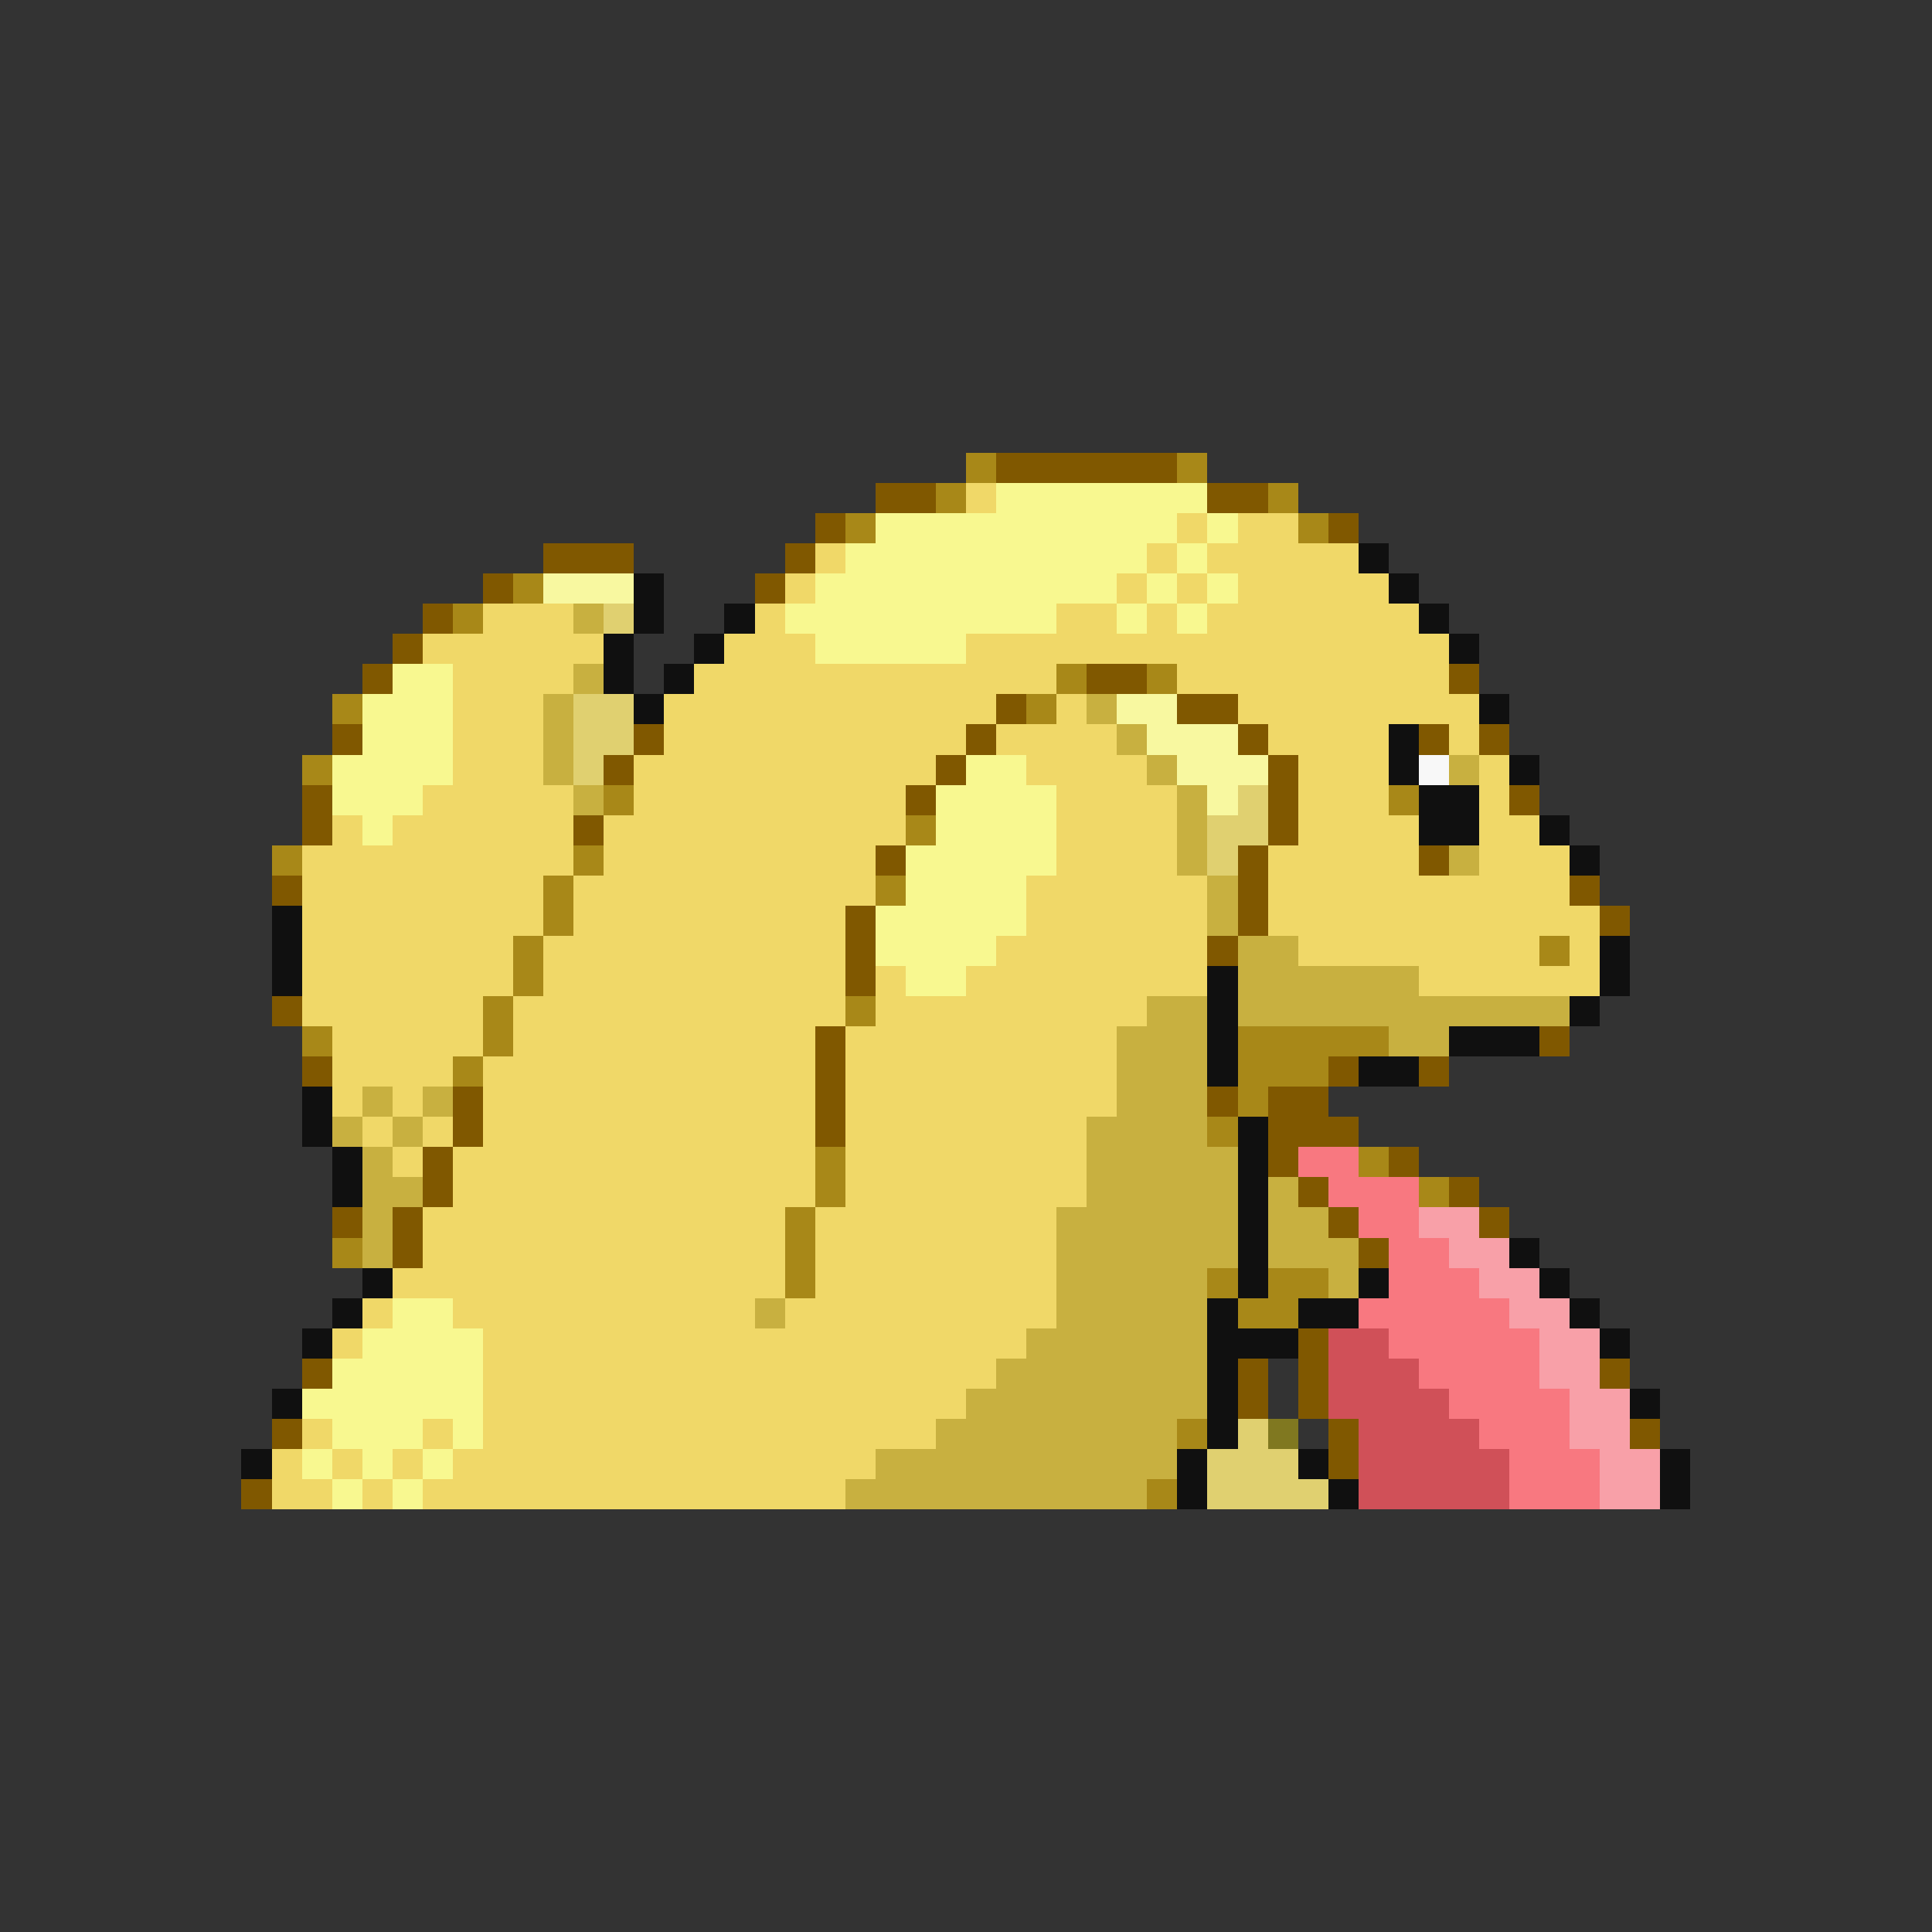 <svg xmlns="http://www.w3.org/2000/svg" viewBox="0 -0.5 64 64" shape-rendering="crispEdges">
<rect x="0" y="-0.5" width="64" height="64" fill="#333333" stroke="none"/>
<path stroke="#a88818" d="M32 15h1M39 15h1M31 16h1M42 16h1M28 17h1M43 17h1M17 19h1M15 20h1M35 22h1M38 22h1M11 23h1M34 23h1M10 25h1M20 26h1M46 26h1M30 27h1M9 28h1M19 28h1M18 29h1M29 29h1M18 30h1M17 31h1M51 31h1M17 32h1M16 33h1M28 33h1M10 34h1M16 34h1M41 34h5M15 35h1M41 35h3M41 36h1M40 37h1M27 38h1M45 38h1M27 39h1M47 39h1M26 40h1M11 41h1M26 41h1M26 42h1M40 42h1M42 42h2M41 43h2M39 47h1M38 49h1" />
<path stroke="#805800" d="M33 15h6M29 16h2M40 16h2M27 17h1M44 17h1M18 18h3M26 18h1M16 19h1M25 19h1M14 20h1M13 21h1M12 22h1M36 22h2M48 22h1M33 23h1M39 23h2M11 24h1M21 24h1M32 24h1M41 24h1M47 24h1M49 24h1M20 25h1M31 25h1M42 25h1M10 26h1M30 26h1M42 26h1M50 26h1M10 27h1M19 27h1M42 27h1M29 28h1M41 28h1M47 28h1M9 29h1M41 29h1M52 29h1M28 30h1M41 30h1M53 30h1M28 31h1M40 31h1M28 32h1M9 33h1M27 34h1M51 34h1M10 35h1M27 35h1M44 35h1M47 35h1M15 36h1M27 36h1M40 36h1M42 36h2M15 37h1M27 37h1M42 37h3M14 38h1M42 38h1M46 38h1M14 39h1M43 39h1M48 39h1M11 40h1M13 40h1M44 40h1M49 40h1M13 41h1M45 41h1M43 44h1M10 45h1M41 45h1M43 45h1M53 45h1M41 46h1M43 46h1M9 47h1M44 47h1M54 47h1M44 48h1M8 49h1" />
<path stroke="#f0d868" d="M32 16h1M39 17h1M41 17h2M27 18h1M38 18h1M40 18h5M26 19h1M37 19h1M39 19h1M41 19h5M16 20h3M25 20h1M35 20h2M38 20h1M40 20h7M14 21h6M24 21h3M32 21h16M15 22h4M23 22h12M39 22h9M15 23h3M22 23h11M35 23h1M41 23h8M15 24h3M22 24h10M33 24h4M42 24h4M48 24h1M15 25h3M21 25h10M34 25h4M43 25h3M49 25h1M14 26h5M21 26h9M35 26h4M43 26h3M49 26h1M11 27h1M13 27h6M20 27h10M35 27h4M43 27h4M49 27h2M10 28h9M20 28h9M35 28h4M42 28h5M49 28h3M10 29h8M19 29h10M34 29h6M42 29h10M10 30h8M19 30h9M34 30h6M42 30h11M10 31h7M18 31h10M33 31h7M43 31h8M52 31h1M10 32h7M18 32h10M29 32h1M32 32h8M47 32h6M10 33h6M17 33h11M29 33h9M11 34h5M17 34h10M28 34h9M11 35h4M16 35h11M28 35h9M11 36h1M13 36h1M16 36h11M28 36h9M12 37h1M14 37h1M16 37h11M28 37h8M13 38h1M15 38h12M28 38h8M15 39h12M28 39h8M14 40h12M27 40h8M14 41h12M27 41h8M13 42h13M27 42h8M12 43h1M15 43h10M26 43h9M11 44h1M16 44h18M16 45h17M16 46h16M10 47h1M14 47h1M16 47h15M9 48h1M11 48h1M13 48h1M15 48h14M9 49h2M12 49h1M14 49h14" />
<path stroke="#f8f890" d="M33 16h7M29 17h10M40 17h1M28 18h10M39 18h1M27 19h10M38 19h1M40 19h1M26 20h9M37 20h1M39 20h1M27 21h5M13 22h2M12 23h3M12 24h3M11 25h4M32 25h2M11 26h3M31 26h4M12 27h1M31 27h4M30 28h5M30 29h4M29 30h5M29 31h4M30 32h2M13 43h2M12 44h4M11 45h5M10 46h6M11 47h3M15 47h1M10 48h1M12 48h1M14 48h1M11 49h1M13 49h1" />
<path stroke="#101010" d="M45 18h1M21 19h1M46 19h1M21 20h1M24 20h1M47 20h1M20 21h1M23 21h1M48 21h1M20 22h1M22 22h1M21 23h1M49 23h1M46 24h1M46 25h1M50 25h1M47 26h2M47 27h2M51 27h1M52 28h1M9 30h1M9 31h1M53 31h1M9 32h1M40 32h1M53 32h1M40 33h1M52 33h1M40 34h1M48 34h3M40 35h1M45 35h2M10 36h1M10 37h1M41 37h1M11 38h1M41 38h1M11 39h1M41 39h1M41 40h1M41 41h1M50 41h1M12 42h1M41 42h1M45 42h1M51 42h1M11 43h1M40 43h1M43 43h2M52 43h1M10 44h1M40 44h3M53 44h1M40 45h1M9 46h1M40 46h1M54 46h1M40 47h1M8 48h1M39 48h1M43 48h1M55 48h1M39 49h1M44 49h1M55 49h1" />
<path stroke="#f8f8a0" d="M18 19h3M37 23h2M38 24h3M39 25h3M40 26h1" />
<path stroke="#c8b040" d="M19 20h1M19 22h1M18 23h1M36 23h1M18 24h1M37 24h1M18 25h1M38 25h1M48 25h1M19 26h1M39 26h1M39 27h1M39 28h1M48 28h1M40 29h1M40 30h1M41 31h2M41 32h6M38 33h2M41 33h11M37 34h3M46 34h2M37 35h3M12 36h1M14 36h1M37 36h3M11 37h1M13 37h1M36 37h4M12 38h1M36 38h5M12 39h2M36 39h5M42 39h1M12 40h1M35 40h6M42 40h2M12 41h1M35 41h6M42 41h3M35 42h5M44 42h1M25 43h1M35 43h5M34 44h6M33 45h7M32 46h8M31 47h8M29 48h10M28 49h10" />
<path stroke="#e0d070" d="M20 20h1M19 23h2M19 24h2M19 25h1M41 26h1M40 27h2M40 28h1M41 47h1M40 48h3M40 49h4" />
<path stroke="#f8f8f8" d="M47 25h1" />
<path stroke="#f87880" d="M43 38h2M44 39h3M45 40h2M46 41h2M46 42h3M45 43h5M46 44h5M47 45h4M48 46h4M49 47h3M50 48h3M50 49h3" />
<path stroke="#f8a0a8" d="M47 40h2M48 41h2M49 42h2M50 43h2M51 44h2M51 45h2M52 46h2M52 47h2M53 48h2M53 49h2" />
<path stroke="#d05058" d="M44 44h2M44 45h3M44 46h4M45 47h4M45 48h5M45 49h5" />
<path stroke="#807820" d="M42 47h1" />
</svg>